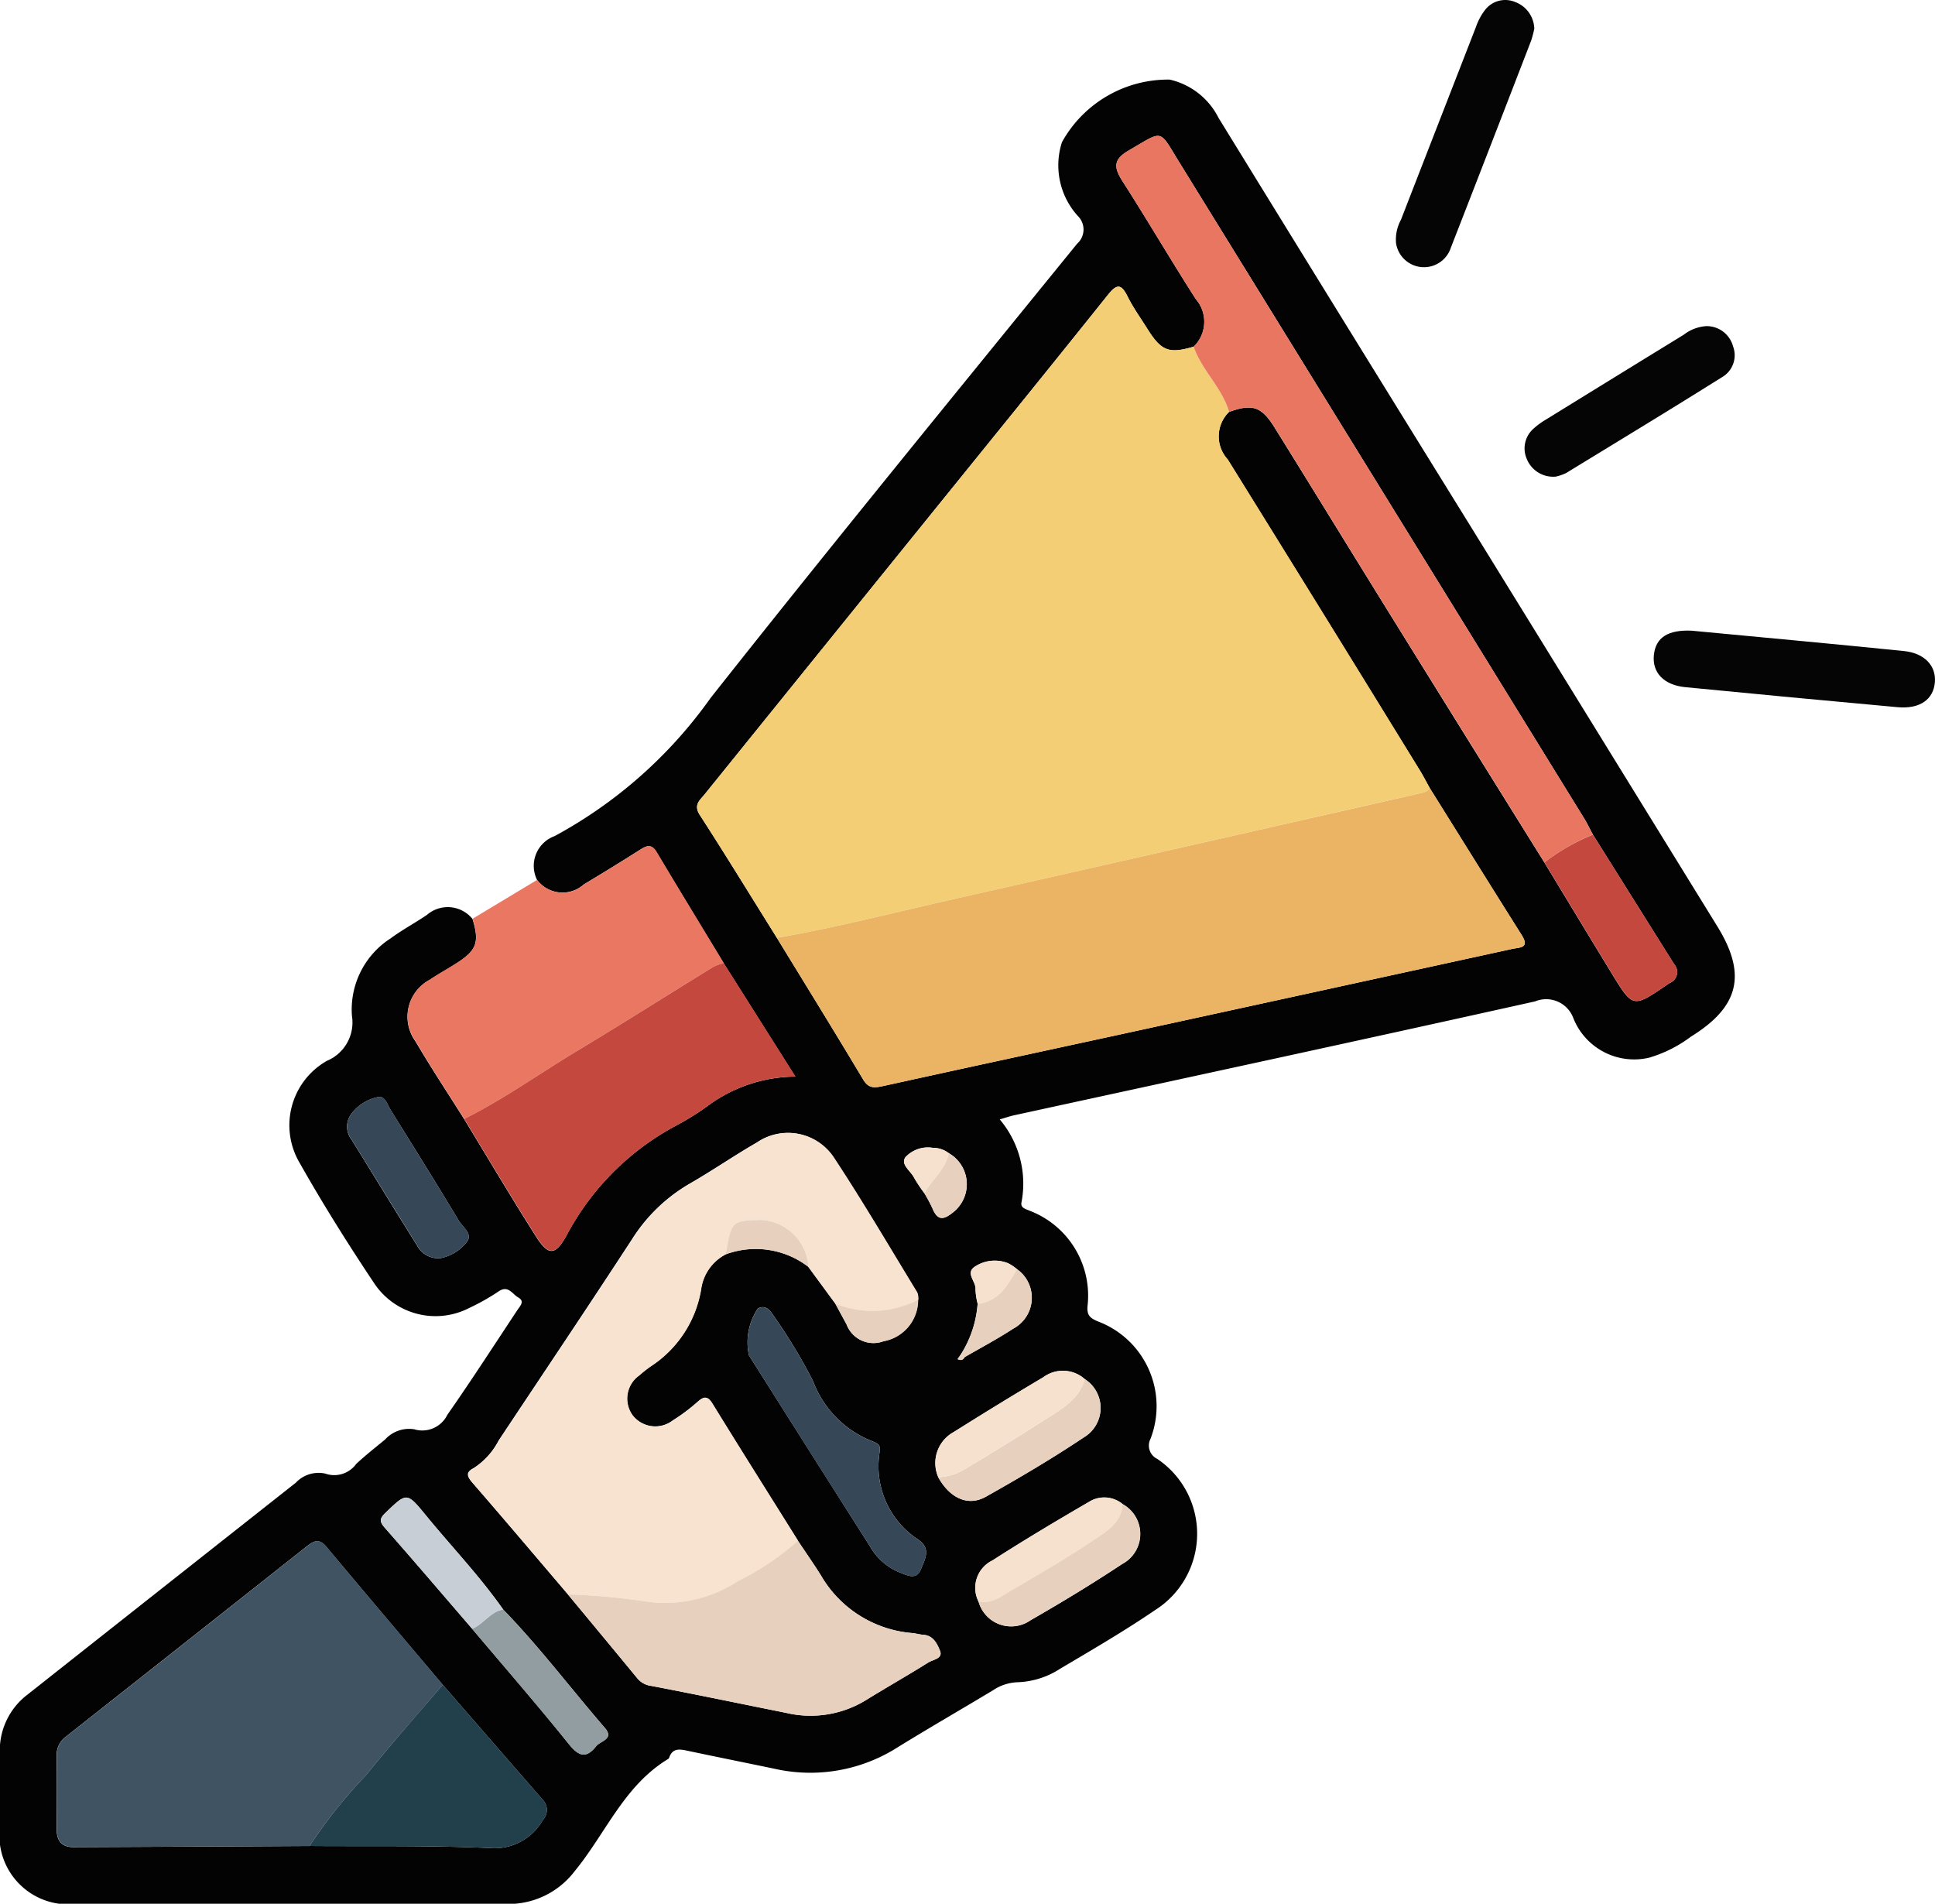 <svg xmlns="http://www.w3.org/2000/svg" width="70.936" height="69.791" viewBox="0 0 70.936 69.791">
  <g id="Grupo_988044" data-name="Grupo 988044" transform="translate(-813.87 -363.065)">
    <path id="Trazado_646012" data-name="Trazado 646012" d="M833.559,402.844a1.16,1.16,0,0,1,.642-1.607,16.816,16.816,0,0,0,5.724-5.071c4.42-5.594,8.936-11.113,13.432-16.647a.694.694,0,0,0,.03-1.012,2.763,2.763,0,0,1-.586-2.71,4.447,4.447,0,0,1,3.948-2.294,2.661,2.661,0,0,1,1.79,1.4q4.58,7.448,9.183,14.881,4.556,7.382,9.107,14.766c1.085,1.761.8,2.944-.974,4.041a4.8,4.8,0,0,1-1.533.77,2.4,2.4,0,0,1-2.775-1.452,1.061,1.061,0,0,0-1.4-.613c-6.363,1.417-12.737,2.79-19.107,4.177-.157.034-.31.089-.52.15a3.642,3.642,0,0,1,.8,3.025c-.052.221.143.254.287.319a3.334,3.334,0,0,1,2.129,3.519c-.022.338.117.426.372.538a3.321,3.321,0,0,1,1.938,4.311.541.541,0,0,0,.246.732,3.309,3.309,0,0,1-.081,5.547c-1.122.765-2.3,1.451-3.469,2.142a3.044,3.044,0,0,1-1.564.5,1.716,1.716,0,0,0-.905.295c-1.163.7-2.343,1.379-3.5,2.093a5.959,5.959,0,0,1-4.51.784c-1.06-.221-2.122-.434-3.181-.658-.285-.061-.552-.114-.679.246a.108.108,0,0,1-.041.055c-1.615.975-2.292,2.736-3.426,4.113a3.043,3.043,0,0,1-2.512,1.2c-5.242-.012-10.483,0-15.725-.007a2.523,2.523,0,0,1-2.834-2.8c0-.9.01-1.8,0-2.7a2.57,2.57,0,0,1,1.015-2.169q4.915-3.885,9.833-7.765a1.145,1.145,0,0,1,1.077-.337.993.993,0,0,0,1.137-.351c.336-.315.7-.6,1.057-.894a1.191,1.191,0,0,1,1.069-.379,1.021,1.021,0,0,0,1.216-.529c.885-1.265,1.721-2.564,2.575-3.851.1-.148.272-.314.021-.455-.215-.12-.36-.456-.711-.223a7.961,7.961,0,0,1-1.081.611,2.7,2.7,0,0,1-3.49-.912c-.958-1.436-1.877-2.9-2.728-4.406a2.715,2.715,0,0,1,1-3.742,1.524,1.524,0,0,0,.917-1.648,3.1,3.1,0,0,1,1.418-2.841c.425-.314.9-.567,1.334-.863a1.165,1.165,0,0,1,1.668.152c.263.867.154,1.16-.627,1.651-.31.2-.633.373-.936.578a1.532,1.532,0,0,0-.527,2.259c.567.966,1.187,1.9,1.784,2.851.875,1.436,1.732,2.884,2.632,4.3.448.707.7.706,1.1,0a9.715,9.715,0,0,1,4.031-4.062,9.694,9.694,0,0,0,1.118-.69,5.458,5.458,0,0,1,3.258-1.108l-2.627-4.157c-.821-1.356-1.647-2.709-2.459-4.071-.188-.315-.366-.242-.613-.084-.678.433-1.365.851-2.054,1.267A1.171,1.171,0,0,1,833.559,402.844Zm14.2,11.488a5.63,5.63,0,0,1,.29.542c.2.5.44.426.8.124a1.31,1.31,0,0,0-.2-2.139.932.932,0,0,0-.576-.193,1.122,1.122,0,0,0-1.008.342c-.193.268.192.5.316.754A5.04,5.04,0,0,0,847.761,414.332Zm1.47,6.008c.595-.346,1.206-.668,1.781-1.044a1.283,1.283,0,0,0,.138-2.185,1.544,1.544,0,0,0-.328-.217,1.311,1.311,0,0,0-1.234.141c-.323.236.064.53.044.809a2.4,2.4,0,0,0,.079.533,4.015,4.015,0,0,1-.607,1.848l-.129.185C849.082,420.463,849.172,420.457,849.231,420.34Zm.521,8.977a1.238,1.238,0,0,0,1.9.668c1.139-.653,2.263-1.336,3.357-2.06a1.248,1.248,0,0,0,.015-2.2,1.054,1.054,0,0,0-1.231-.077c-1.191.693-2.377,1.4-3.535,2.144A1.116,1.116,0,0,0,849.753,429.318Zm-1.486-4.576c.425.765,1.092,1.082,1.745.715,1.221-.686,2.431-1.4,3.594-2.177a1.254,1.254,0,0,0,.033-2.136,1.206,1.206,0,0,0-1.522-.066q-1.653.985-3.283,2.009A1.294,1.294,0,0,0,848.266,424.742Zm-15.95,4.848c-.858-1.228-1.9-2.309-2.842-3.465-.693-.846-.694-.828-1.475-.076-.216.208-.221.318-.023.542,1.078,1.226,2.137,2.468,3.2,3.7,1.189,1.409,2.4,2.8,3.555,4.238.372.463.641.518,1,.068.153-.193.668-.254.317-.663C834.8,432.491,833.648,430.964,832.316,429.59Zm39.951-28.405c-.109-.2-.207-.411-.327-.606q-7.419-12.029-14.843-24.055c-.754-1.222-.556-1.17-1.854-.416-.542.314-.551.6-.234,1.1.92,1.435,1.78,2.908,2.7,4.343a1.267,1.267,0,0,1-.077,1.744c-.916.268-1.188.162-1.706-.665-.244-.39-.516-.768-.72-1.178-.245-.493-.41-.444-.732-.041-2.158,2.7-4.338,5.385-6.512,8.074q-4.13,5.109-8.258,10.22c-.177.219-.42.386-.178.76.961,1.488,1.885,3,2.823,4.5,1.058,1.73,2.125,3.455,3.167,5.2.206.344.428.3.75.232,3.06-.676,6.124-1.332,9.186-2q6.924-1.508,13.845-3.021c.282-.062.667-.021.357-.512-1.13-1.793-2.248-3.593-3.371-5.39-.123-.22-.238-.445-.37-.659q-3.513-5.7-7.036-11.387a1.249,1.249,0,0,1,.049-1.739c.848-.308,1.189-.206,1.668.566,1.433,2.306,2.851,4.622,4.282,6.929q2.8,4.514,5.612,9.022c.825,1.359,1.646,2.721,2.475,4.077.769,1.257.773,1.255,2.007.415.038-.026.076-.053.115-.076a.433.433,0,0,0,.156-.695Q873.752,403.556,872.267,401.185Zm-47.049,37.074c2.21.017,4.423-.023,6.63.077a2.032,2.032,0,0,0,1.926-1.033.533.533,0,0,0-.011-.742l-3.663-4.212c-1.426-1.688-2.856-3.372-4.272-5.068-.254-.3-.453-.208-.7-.014q-4.413,3.494-8.834,6.98a.823.823,0,0,0-.344.708c.008.9.007,1.8,0,2.7,0,.427.2.65.623.649Q820.9,438.283,825.218,438.259Zm9.471-9.223c.85,1.025,1.7,2.049,2.547,3.078a.787.787,0,0,0,.517.278c1.647.314,3.289.658,4.934.987a3.886,3.886,0,0,0,2.919-.46c.762-.471,1.543-.913,2.3-1.388.17-.107.539-.139.426-.426-.1-.247-.241-.562-.609-.587-.137-.009-.272-.051-.409-.064a4.268,4.268,0,0,1-3.357-2.129c-.268-.425-.556-.837-.835-1.256-1.046-1.673-2.1-3.341-3.133-5.022-.2-.324-.339-.254-.57-.049a6.777,6.777,0,0,1-.882.658,1.053,1.053,0,0,1-1.477-.185,1.039,1.039,0,0,1,.243-1.463,4.306,4.306,0,0,1,.434-.341,4.187,4.187,0,0,0,1.832-2.808,1.7,1.7,0,0,1,.9-1.289,3.173,3.173,0,0,1,3.03.455l.988,1.345q.21.386.419.772a1.049,1.049,0,0,0,1.35.613,1.539,1.539,0,0,0,1.268-1.524.714.714,0,0,0-.038-.266c-1.008-1.65-1.985-3.321-3.049-4.935a2.008,2.008,0,0,0-2.817-.563c-.838.482-1.635,1.035-2.474,1.516a6.135,6.135,0,0,0-2.111,2.041c-1.61,2.47-3.255,4.917-4.886,7.373a2.643,2.643,0,0,1-.918,1.011c-.292.15-.243.3-.051.525C832.362,426.295,833.523,427.667,834.689,429.035Zm11.412-5.1c.053-.376.057-.393-.352-.555a3.8,3.8,0,0,1-2.074-2.171,20.4,20.4,0,0,0-1.495-2.463c-.108-.17-.29-.324-.526-.19a2.224,2.224,0,0,0-.326,1.716q2.21,3.5,4.432,6.993a2.188,2.188,0,0,0,1.06.952c.291.107.644.329.82-.12.14-.358.387-.749-.132-1.087A3.205,3.205,0,0,1,846.1,423.937Zm-16.07-7.228a1.621,1.621,0,0,0,.96-.6c.219-.288-.158-.536-.3-.774-.819-1.361-1.66-2.709-2.5-4.06-.118-.19-.2-.511-.445-.472a1.616,1.616,0,0,0-1.02.656.774.774,0,0,0,.033.907c.8,1.292,1.592,2.588,2.4,3.878A.879.879,0,0,0,830.031,416.709Z" transform="translate(0 -7.52)" fill="#030303"/>
    <path id="Trazado_646013" data-name="Trazado 646013" d="M872.456,476.052a1.171,1.171,0,0,0,1.721.164c.688-.416,1.376-.834,2.054-1.267.247-.158.426-.231.613.084.812,1.362,1.638,2.715,2.459,4.071a1.861,1.861,0,0,0-.384.134c-1.687,1.038-3.361,2.1-5.057,3.12-1.358.819-2.652,1.745-4.076,2.455-.6-.949-1.217-1.885-1.784-2.851a1.532,1.532,0,0,1,.527-2.259c.3-.205.626-.383.936-.578.78-.492.889-.784.627-1.651Z" transform="translate(-38.896 -80.729)" fill="#ea7762"/>
    <path id="Trazado_646014" data-name="Trazado 646014" d="M1003.264,364.119a3.782,3.782,0,0,1-.116.438q-1.466,3.8-2.942,7.587a1.036,1.036,0,0,1-2.009-.158,1.511,1.511,0,0,1,.179-.864q1.374-3.535,2.75-7.07a2.183,2.183,0,0,1,.32-.605.935.935,0,0,1,1.118-.308A1.075,1.075,0,0,1,1003.264,364.119Z" transform="translate(-133.148)" fill="#050505"/>
    <path id="Trazado_646015" data-name="Trazado 646015" d="M1033.657,446.35c2.594.246,5.189.483,7.782.746.758.077,1.184.543,1.136,1.139-.051.638-.552.993-1.364.92q-3.893-.354-7.784-.734c-.789-.077-1.221-.534-1.154-1.179S1032.792,446.312,1033.657,446.35Z" transform="translate(-157.773 -60.164)" fill="#050505"/>
    <path id="Trazado_646016" data-name="Trazado 646016" d="M1016.36,411.648a1.042,1.042,0,0,1-1.054-.634.964.964,0,0,1,.25-1.133,2.763,2.763,0,0,1,.445-.324q2.526-1.559,5.055-3.112a1.5,1.5,0,0,1,.825-.314,1,1,0,0,1,.979.736.929.929,0,0,1-.413,1.142c-1.89,1.186-3.8,2.344-5.7,3.505A1.661,1.661,0,0,1,1016.36,411.648Z" transform="translate(-145.459 -31.11)" fill="#050505"/>
    <path id="Trazado_646017" data-name="Trazado 646017" d="M925.435,405.51a1.249,1.249,0,0,0-.049,1.739q3.535,5.683,7.036,11.387c.132.214.247.439.37.659-.091.16-.247.171-.409.207-5.65,1.279-11.3,2.575-16.949,3.845-2.189.492-4.362,1.063-6.576,1.441-.938-1.5-1.862-3.015-2.823-4.5-.242-.374,0-.541.178-.76q4.127-5.112,8.258-10.22c2.173-2.689,4.354-5.372,6.512-8.074.322-.4.487-.452.732.041.2.411.475.788.72,1.178.517.827.79.933,1.706.665C924.438,403.986,925.176,404.619,925.435,405.51Z" transform="translate(-66.508 -27.344)" fill="#f4ce75"/>
    <path id="Trazado_646018" data-name="Trazado 646018" d="M916.469,472.619c2.214-.379,4.387-.95,6.576-1.441,5.652-1.271,11.3-2.566,16.949-3.845.162-.037.318-.047.409-.207,1.123,1.8,2.241,3.6,3.371,5.39.309.491-.076.45-.357.512q-6.923,1.509-13.845,3.021c-3.062.667-6.126,1.322-9.186,2-.321.071-.544.113-.75-.232C918.594,476.074,917.527,474.349,916.469,472.619Z" transform="translate(-74.119 -75.174)" fill="#eab464"/>
    <path id="Trazado_646019" data-name="Trazado 646019" d="M889.154,518.97l-.988-1.345a1.835,1.835,0,0,0-1.724-1.718c-1.066.024-1.105.015-1.306,1.263a1.7,1.7,0,0,0-.9,1.289,4.186,4.186,0,0,1-1.832,2.807,4.314,4.314,0,0,0-.434.341,1.039,1.039,0,0,0-.243,1.463,1.053,1.053,0,0,0,1.477.185,6.769,6.769,0,0,0,.882-.658c.231-.2.37-.275.57.049,1.033,1.681,2.087,3.349,3.133,5.022a9.861,9.861,0,0,1-2.206,1.485,4.878,4.878,0,0,1-3.428.732,24.611,24.611,0,0,0-2.8-.251c-1.166-1.368-2.327-2.74-3.5-4.1-.192-.222-.241-.374.051-.525a2.643,2.643,0,0,0,.918-1.011c1.631-2.456,3.276-4.9,4.886-7.373a6.135,6.135,0,0,1,2.111-2.041c.839-.481,1.636-1.033,2.474-1.516a2.008,2.008,0,0,1,2.817.563c1.064,1.614,2.041,3.285,3.049,4.935a.714.714,0,0,1,.038.266A3.618,3.618,0,0,1,889.154,518.97Z" transform="translate(-44.66 -108.118)" fill="#f8e3d0"/>
    <path id="Trazado_646020" data-name="Trazado 646020" d="M830.634,577.78q-4.321.022-8.641.041c-.425,0-.626-.221-.623-.649.006-.9.007-1.8,0-2.7a.823.823,0,0,1,.344-.708q4.422-3.483,8.834-6.98c.245-.194.444-.289.7.015,1.416,1.7,2.847,3.38,4.272,5.068-.934,1.1-1.894,2.169-2.792,3.293A18.314,18.314,0,0,0,830.634,577.78Z" transform="translate(-5.416 -147.041)" fill="#3f5363"/>
    <path id="Trazado_646021" data-name="Trazado 646021" d="M965.439,391.133c-.26-.891-1-1.524-1.3-2.394a1.267,1.267,0,0,0,.078-1.744c-.921-1.435-1.78-2.908-2.7-4.343-.317-.494-.308-.783.234-1.1,1.3-.754,1.1-.806,1.854.416q7.424,12.026,14.843,24.055c.12.195.218.4.326.606A7.467,7.467,0,0,0,977,407.649q-2.806-4.511-5.612-9.022c-1.431-2.307-2.848-4.623-4.281-6.929C966.628,390.927,966.287,390.825,965.439,391.133Z" transform="translate(-106.511 -12.967)" fill="#e87661"/>
    <path id="Trazado_646022" data-name="Trazado 646022" d="M875.181,495.978c1.424-.709,2.718-1.636,4.076-2.455,1.7-1.023,3.37-2.082,5.057-3.12a1.86,1.86,0,0,1,.384-.134l2.627,4.156a5.458,5.458,0,0,0-3.258,1.108,9.7,9.7,0,0,1-1.118.69,9.715,9.715,0,0,0-4.031,4.062c-.409.7-.656.7-1.1,0C876.913,498.862,876.056,497.414,875.181,495.978Z" transform="translate(-44.292 -91.894)" fill="#c5483f"/>
    <path id="Trazado_646023" data-name="Trazado 646023" d="M888.867,568.513a24.611,24.611,0,0,1,2.8.251,4.878,4.878,0,0,0,3.428-.732,9.859,9.859,0,0,0,2.206-1.485c.279.418.567.831.835,1.256a4.269,4.269,0,0,0,3.357,2.129c.137.013.272.054.409.064.369.025.512.34.609.587.114.287-.255.319-.426.426-.76.475-1.541.917-2.3,1.388a3.886,3.886,0,0,1-2.919.46c-1.645-.329-3.287-.673-4.934-.987a.786.786,0,0,1-.517-.278C890.57,570.562,889.717,569.538,888.867,568.513Z" transform="translate(-54.179 -146.998)" fill="#e7d1be"/>
    <path id="Trazado_646024" data-name="Trazado 646024" d="M854.748,591.476a18.324,18.324,0,0,1,2.09-2.617c.9-1.123,1.859-2.2,2.793-3.293l3.663,4.212a.533.533,0,0,1,.011.742,2.032,2.032,0,0,1-1.926,1.033C859.171,591.453,856.958,591.493,854.748,591.476Z" transform="translate(-29.53 -160.738)" fill="#22404c"/>
    <path id="Trazado_646025" data-name="Trazado 646025" d="M917.385,541.132a3.205,3.205,0,0,0,1.407,3.075c.519.338.272.729.132,1.087-.176.449-.529.226-.82.12a2.187,2.187,0,0,1-1.06-.952q-2.23-3.488-4.432-6.993a2.224,2.224,0,0,1,.326-1.716c.236-.134.418.02.526.19a20.394,20.394,0,0,1,1.495,2.463,3.8,3.8,0,0,0,2.074,2.171C917.443,540.739,917.438,540.756,917.385,541.132Z" transform="translate(-71.285 -124.715)" fill="#364858"/>
    <path id="Trazado_646026" data-name="Trazado 646026" d="M1017.839,474.316a7.479,7.479,0,0,1,1.777-1.018q1.488,2.37,2.976,4.74a.433.433,0,0,1-.156.695c-.04.023-.077.051-.115.076-1.234.84-1.238.842-2.007-.415C1019.485,477.037,1018.664,475.675,1017.839,474.316Z" transform="translate(-147.35 -79.634)" fill="#c5483f"/>
    <path id="Trazado_646027" data-name="Trazado 646027" d="M863.149,513.832a.879.879,0,0,1-.872-.469c-.8-1.289-1.6-2.585-2.4-3.878a.774.774,0,0,1-.033-.907,1.616,1.616,0,0,1,1.02-.656c.245-.04.327.281.445.472.836,1.351,1.677,2.7,2.5,4.06.143.238.52.486.3.774A1.621,1.621,0,0,1,863.149,513.832Z" transform="translate(-33.118 -104.644)" fill="#364858"/>
    <path id="Trazado_646028" data-name="Trazado 646028" d="M877.357,575.628c1.332,1.374,2.485,2.9,3.729,4.349.351.409-.164.47-.317.663-.355.45-.624.4-1-.068-1.153-1.438-2.366-2.829-3.555-4.238C876.641,576.168,876.88,575.707,877.357,575.628Z" transform="translate(-45.041 -153.558)" fill="#929da2"/>
    <path id="Trazado_646029" data-name="Trazado 646029" d="M943.152,545.2a1.254,1.254,0,0,1-.033,2.136c-1.163.779-2.373,1.492-3.594,2.177-.653.367-1.319.05-1.745-.715a2.028,2.028,0,0,0,.979-.3q1.507-.9,2.991-1.847C942.329,546.28,942.945,545.934,943.152,545.2Z" transform="translate(-89.515 -131.577)" fill="#e7d1be"/>
    <path id="Trazado_646030" data-name="Trazado 646030" d="M948.4,561.691a1.248,1.248,0,0,1-.015,2.2c-1.094.724-2.219,1.407-3.357,2.06a1.237,1.237,0,0,1-1.9-.668,1.348,1.348,0,0,0,.851-.218c1.137-.686,2.3-1.331,3.4-2.079C947.825,562.689,948.372,562.362,948.4,561.691Z" transform="translate(-93.383 -143.49)" fill="#e7d1be"/>
    <path id="Trazado_646031" data-name="Trazado 646031" d="M942.913,544.41c-.207.733-.823,1.079-1.4,1.447q-1.483.943-2.991,1.847a2.026,2.026,0,0,1-.978.3,1.294,1.294,0,0,1,.567-1.655q1.627-1.027,3.283-2.009A1.206,1.206,0,0,1,942.913,544.41Z" transform="translate(-89.275 -130.787)" fill="#f5e1cd"/>
    <path id="Trazado_646032" data-name="Trazado 646032" d="M868.651,564.953c-.477.079-.716.541-1.138.706-1.065-1.237-2.124-2.479-3.2-3.7-.2-.224-.193-.334.023-.542.781-.752.782-.77,1.475.076C866.755,562.643,867.792,563.725,868.651,564.953Z" transform="translate(-36.335 -142.883)" fill="#c7ced6"/>
    <path id="Trazado_646033" data-name="Trazado 646033" d="M948.057,561.068c-.033.671-.58,1-1.021,1.3-1.1.748-2.26,1.393-3.4,2.079a1.348,1.348,0,0,1-.851.218,1.116,1.116,0,0,1,.5-1.529c1.158-.746,2.344-1.451,3.535-2.144A1.054,1.054,0,0,1,948.057,561.068Z" transform="translate(-93.034 -142.867)" fill="#f5e1cd"/>
    <path id="Trazado_646034" data-name="Trazado 646034" d="M942.847,530.674a1.283,1.283,0,0,1-.138,2.185c-.575.376-1.186.7-1.781,1.044l-.126-.115a4.016,4.016,0,0,0,.607-1.848C942.188,531.859,942.506,531.253,942.847,530.674Z" transform="translate(-91.697 -121.083)" fill="#e7d1be"/>
    <path id="Trazado_646035" data-name="Trazado 646035" d="M909.716,525.446c.2-1.247.24-1.238,1.306-1.263a1.835,1.835,0,0,1,1.724,1.718A3.173,3.173,0,0,0,909.716,525.446Z" transform="translate(-69.24 -116.394)" fill="#e7d1be"/>
    <path id="Trazado_646036" data-name="Trazado 646036" d="M924.191,534.854a3.618,3.618,0,0,0,3.037-.14,1.539,1.539,0,0,1-1.268,1.524,1.049,1.049,0,0,1-1.35-.613Q924.4,535.239,924.191,534.854Z" transform="translate(-79.697 -124.001)" fill="#e7d1be"/>
    <path id="Trazado_646037" data-name="Trazado 646037" d="M936.849,515.354a1.31,1.31,0,0,1,.2,2.139c-.359.3-.595.374-.8-.124a5.724,5.724,0,0,0-.29-.542C936.228,516.318,936.733,515.953,936.849,515.354Z" transform="translate(-88.201 -110.016)" fill="#e7d1be"/>
    <path id="Trazado_646038" data-name="Trazado 646038" d="M943.769,529.874c-.342.578-.659,1.185-1.438,1.266a2.39,2.39,0,0,1-.079-.533c.02-.278-.367-.572-.044-.809a1.311,1.311,0,0,1,1.234-.141A1.548,1.548,0,0,1,943.769,529.874Z" transform="translate(-92.619 -120.283)" fill="#f5e1cd"/>
    <path id="Trazado_646039" data-name="Trazado 646039" d="M934.892,514.84c-.115.6-.621.964-.886,1.473a4.979,4.979,0,0,1-.382-.57c-.124-.25-.51-.486-.317-.754a1.122,1.122,0,0,1,1.008-.342A.933.933,0,0,1,934.892,514.84Z" transform="translate(-86.244 -109.501)" fill="#f5e1cd"/>
    <path id="Trazado_646040" data-name="Trazado 646040" d="M940.592,542.007c-.06.117-.149.123-.255.07l.129-.185Z" transform="translate(-91.361 -129.187)" fill="#e7d1be"/>
  </g>
</svg>
